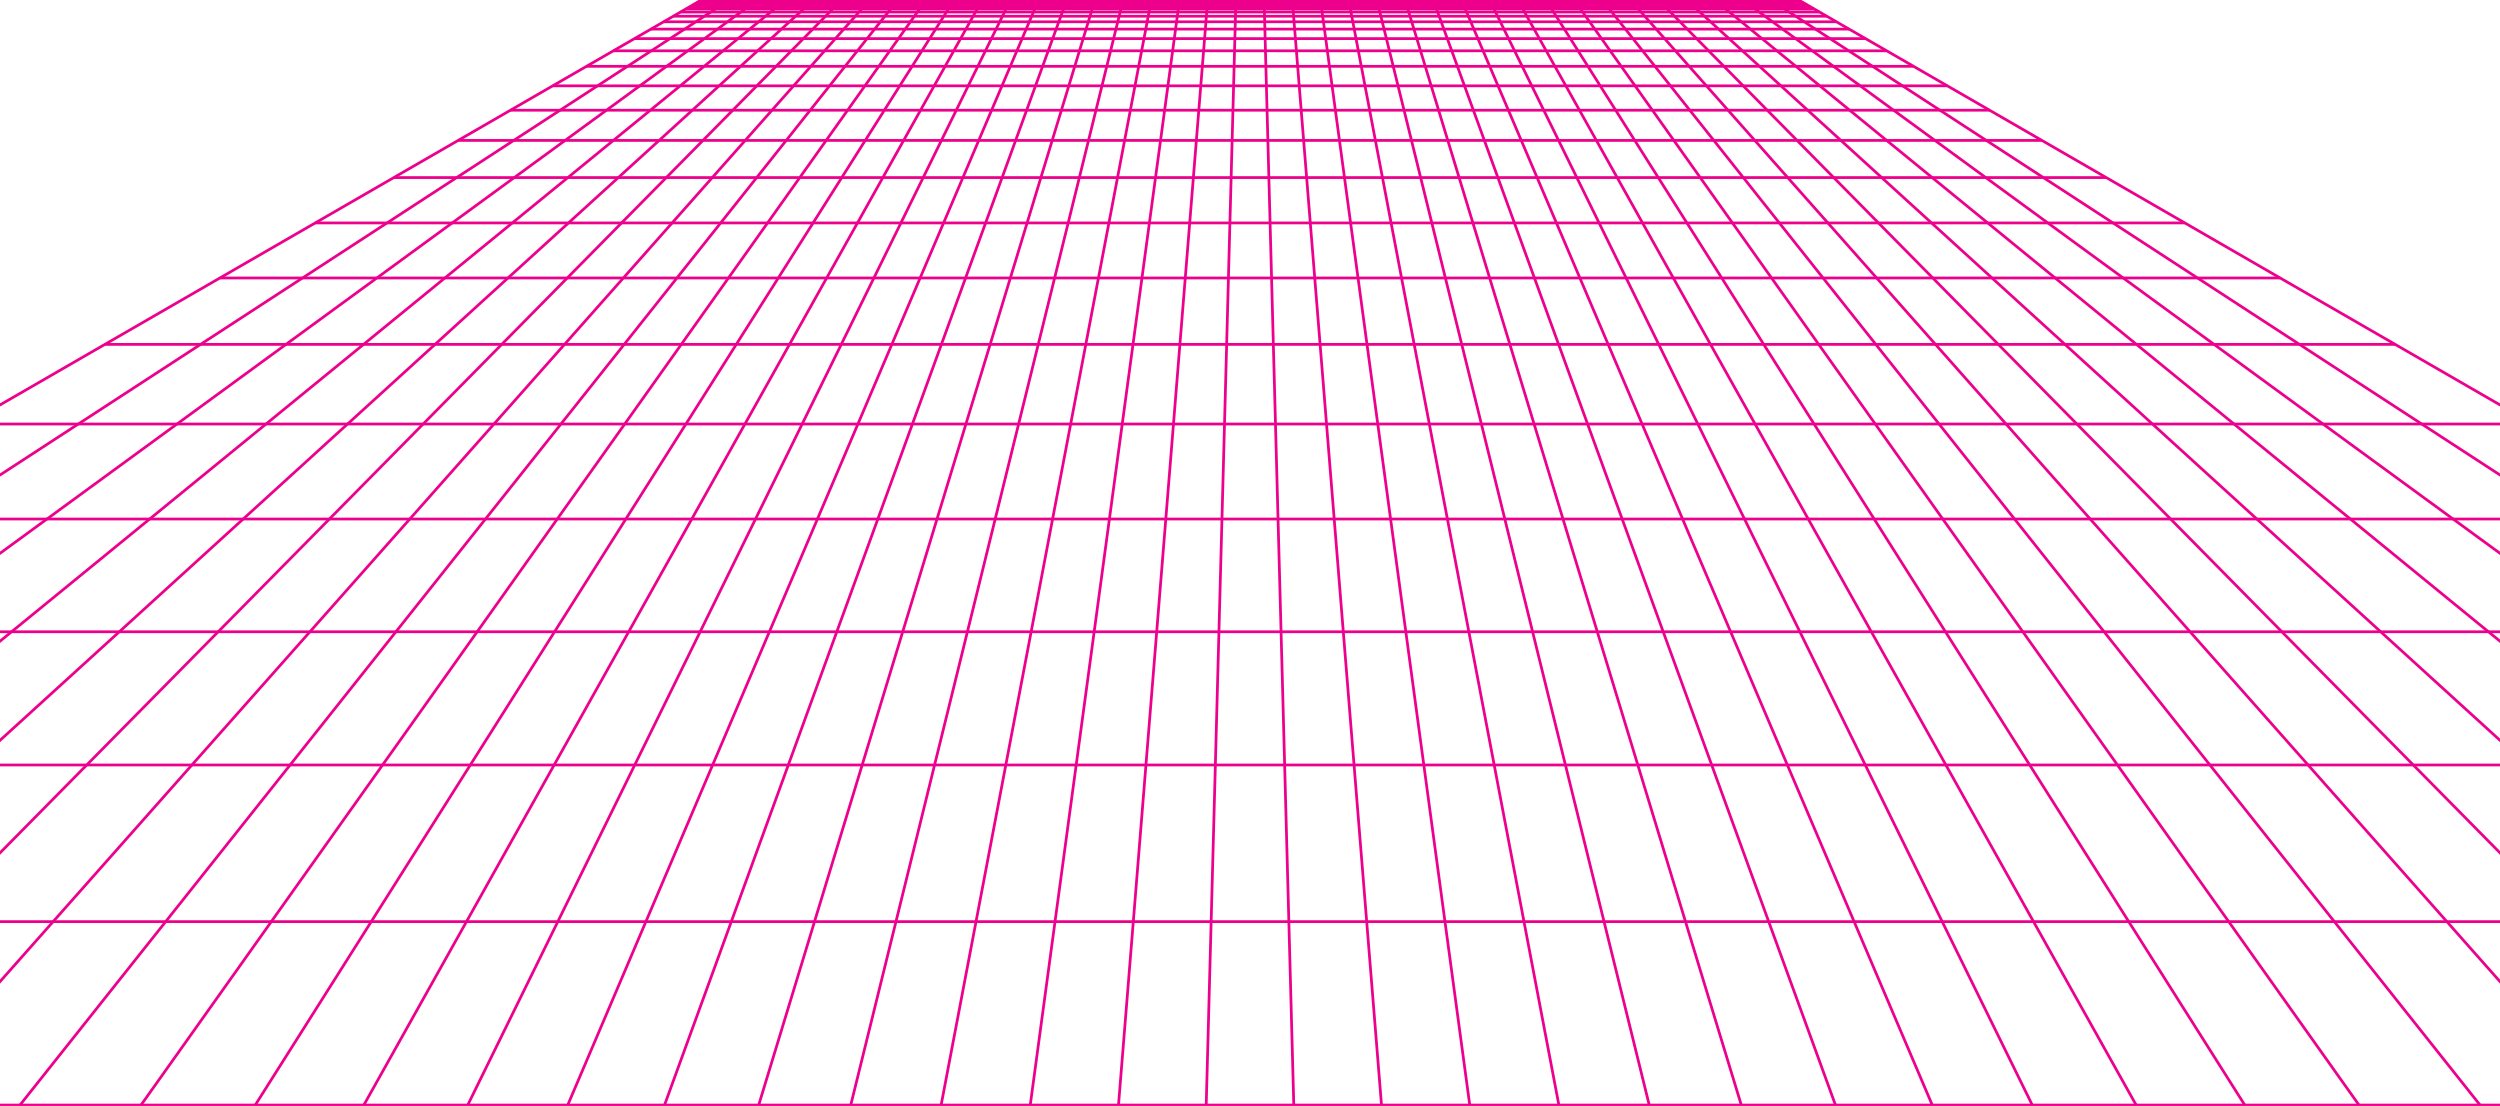 <svg width="1440" height="637" viewBox="0 0 1440 637" fill="none" xmlns="http://www.w3.org/2000/svg">
<path d="M402.243 1L-698.5 636.514" stroke="#EC008C" stroke-width="1.589"/>
<path d="M418.538 1L-557.197 636.514" stroke="#EC008C" stroke-width="1.589"/>
<path d="M434.833 1L-434.956 636.514" stroke="#EC008C" stroke-width="1.589"/>
<path d="M451.129 1L-327.235 636.514" stroke="#EC008C" stroke-width="1.589"/>
<path d="M467.424 1L-230.809 636.514" stroke="#EC008C" stroke-width="1.589"/>
<path d="M483.719 1L-143.32 636.514" stroke="#EC008C" stroke-width="1.589"/>
<path d="M500.014 1L-63.002 636.514" stroke="#EC008C" stroke-width="1.589"/>
<path d="M516.31 1L11.495 636.514" stroke="#EC008C" stroke-width="1.589"/>
<path d="M532.605 1L81.225 636.514" stroke="#EC008C" stroke-width="1.589"/>
<path d="M548.9 1L147.025 636.514" stroke="#EC008C" stroke-width="1.589"/>
<path d="M565.195 1L209.57 636.514" stroke="#EC008C" stroke-width="1.589"/>
<path d="M581.491 1L269.415 636.514" stroke="#EC008C" stroke-width="1.589"/>
<path d="M597.786 1L327.018 636.514" stroke="#EC008C" stroke-width="1.589"/>
<path d="M614.081 1L382.773 636.514" stroke="#EC008C" stroke-width="1.589"/>
<path d="M630.376 1L437.013 636.514" stroke="#EC008C" stroke-width="1.589"/>
<path d="M646.672 1L490.031 636.514" stroke="#EC008C" stroke-width="1.589"/>
<path d="M662.967 1L542.09 636.514" stroke="#EC008C" stroke-width="1.589"/>
<path d="M679.262 1L593.424 636.514" stroke="#EC008C" stroke-width="1.589"/>
<path d="M695.557 1L644.253 636.514" stroke="#EC008C" stroke-width="1.589"/>
<path d="M711.853 1L694.784 636.514" stroke="#EC008C" stroke-width="1.589"/>
<path d="M728.148 1L745.216 636.514" stroke="#EC008C" stroke-width="1.589"/>
<path d="M744.443 1L795.747 636.514" stroke="#EC008C" stroke-width="1.589"/>
<path d="M760.738 1L846.576 636.514" stroke="#EC008C" stroke-width="1.589"/>
<path d="M777.033 1L897.911 636.514" stroke="#EC008C" stroke-width="1.589"/>
<path d="M793.329 1L949.969 636.514" stroke="#EC008C" stroke-width="1.589"/>
<path d="M809.624 1L1002.99 636.514" stroke="#EC008C" stroke-width="1.589"/>
<path d="M825.919 1L1057.23 636.514" stroke="#EC008C" stroke-width="1.589"/>
<path d="M842.214 1L1112.98 636.514" stroke="#EC008C" stroke-width="1.589"/>
<path d="M858.51 1L1170.59 636.514" stroke="#EC008C" stroke-width="1.589"/>
<path d="M874.805 1L1230.43 636.514" stroke="#EC008C" stroke-width="1.589"/>
<path d="M891.1 1L1292.98 636.514" stroke="#EC008C" stroke-width="1.589"/>
<path d="M907.395 1L1358.78 636.514" stroke="#EC008C" stroke-width="1.589"/>
<path d="M923.691 1L1428.51 636.514" stroke="#EC008C" stroke-width="1.589"/>
<path d="M939.986 1L1503 636.514" stroke="#EC008C" stroke-width="1.589"/>
<path d="M956.281 1L1583.32 636.514" stroke="#EC008C" stroke-width="1.589"/>
<path d="M972.576 1L1670.81 636.514" stroke="#EC008C" stroke-width="1.589"/>
<path d="M988.872 1L1767.24 636.514" stroke="#EC008C" stroke-width="1.589"/>
<path d="M1005.17 1L1874.96 636.514" stroke="#EC008C" stroke-width="1.589"/>
<path d="M1021.46 1L1997.2 636.514" stroke="#EC008C" stroke-width="1.589"/>
<path d="M1037.76 1L2138.5 636.514" stroke="#EC008C" stroke-width="1.589"/>
<path d="M402.243 1H1037.76" stroke="#EC008C" stroke-width="1.589"/>
<path d="M402.243 1H1037.76" stroke="#EC008C" stroke-width="1.589"/>
<path d="M402.243 1H1037.76" stroke="#EC008C" stroke-width="1.589"/>
<path d="M402.243 1H1037.76" stroke="#EC008C" stroke-width="1.589"/>
<path d="M402.243 1H1037.76" stroke="#EC008C" stroke-width="1.589"/>
<path d="M402.242 1H1037.76" stroke="#EC008C" stroke-width="1.589"/>
<path d="M402.241 1.001H1037.76" stroke="#EC008C" stroke-width="1.589"/>
<path d="M402.236 1.004H1037.76" stroke="#EC008C" stroke-width="1.589"/>
<path d="M402.226 1.009H1037.77" stroke="#EC008C" stroke-width="1.589"/>
<path d="M402.205 1.021H1037.8" stroke="#EC008C" stroke-width="1.589"/>
<path d="M402.163 1.046H1037.84" stroke="#EC008C" stroke-width="1.589"/>
<path d="M402.087 1.09H1037.91" stroke="#EC008C" stroke-width="1.589"/>
<path d="M401.956 1.166H1038.04" stroke="#EC008C" stroke-width="1.589"/>
<path d="M401.74 1.29H1038.26" stroke="#EC008C" stroke-width="1.589"/>
<path d="M401.397 1.488H1038.6" stroke="#EC008C" stroke-width="1.589"/>
<path d="M400.873 1.792H1039.13" stroke="#EC008C" stroke-width="1.589"/>
<path d="M400.09 2.243H1039.91" stroke="#EC008C" stroke-width="1.589"/>
<path d="M398.952 2.901H1041.05" stroke="#EC008C" stroke-width="1.589"/>
<path d="M397.332 3.835H1042.67" stroke="#EC008C" stroke-width="1.589"/>
<path d="M395.073 5.14H1044.93" stroke="#EC008C" stroke-width="1.589"/>
<path d="M391.976 6.928H1048.02" stroke="#EC008C" stroke-width="1.589"/>
<path d="M387.796 9.341H1052.2" stroke="#EC008C" stroke-width="1.589"/>
<path d="M382.236 12.551H1057.76" stroke="#EC008C" stroke-width="1.589"/>
<path d="M374.933 16.768H1065.07" stroke="#EC008C" stroke-width="1.589"/>
<path d="M365.454 22.24H1074.55" stroke="#EC008C" stroke-width="1.589"/>
<path d="M353.286 29.265H1086.71" stroke="#EC008C" stroke-width="1.589"/>
<path d="M337.819 38.195H1102.18" stroke="#EC008C" stroke-width="1.589"/>
<path d="M318.34 49.442H1121.66" stroke="#EC008C" stroke-width="1.589"/>
<path d="M294.015 63.485H1145.99" stroke="#EC008C" stroke-width="1.589"/>
<path d="M263.88 80.884H1176.12" stroke="#EC008C" stroke-width="1.589"/>
<path d="M226.822 102.28H1213.18" stroke="#EC008C" stroke-width="1.589"/>
<path d="M181.562 128.41H1258.44" stroke="#EC008C" stroke-width="1.589"/>
<path d="M126.64 160.119H1313.36" stroke="#EC008C" stroke-width="1.589"/>
<path d="M60.396 198.366H1379.6" stroke="#EC008C" stroke-width="1.589"/>
<path d="M-19.052 244.235H1459.05" stroke="#EC008C" stroke-width="1.589"/>
<path d="M-113.829 298.954H1553.83" stroke="#EC008C" stroke-width="1.589"/>
<path d="M-226.323 363.902H1666.32" stroke="#EC008C" stroke-width="1.589"/>
<path d="M-359.215 440.628H1799.21" stroke="#EC008C" stroke-width="1.589"/>
<path d="M-515.495 530.856H1955.5" stroke="#EC008C" stroke-width="1.589"/>
<path d="M-698.5 636.514H2138.5" stroke="#EC008C" stroke-width="1.589"/>
</svg>
